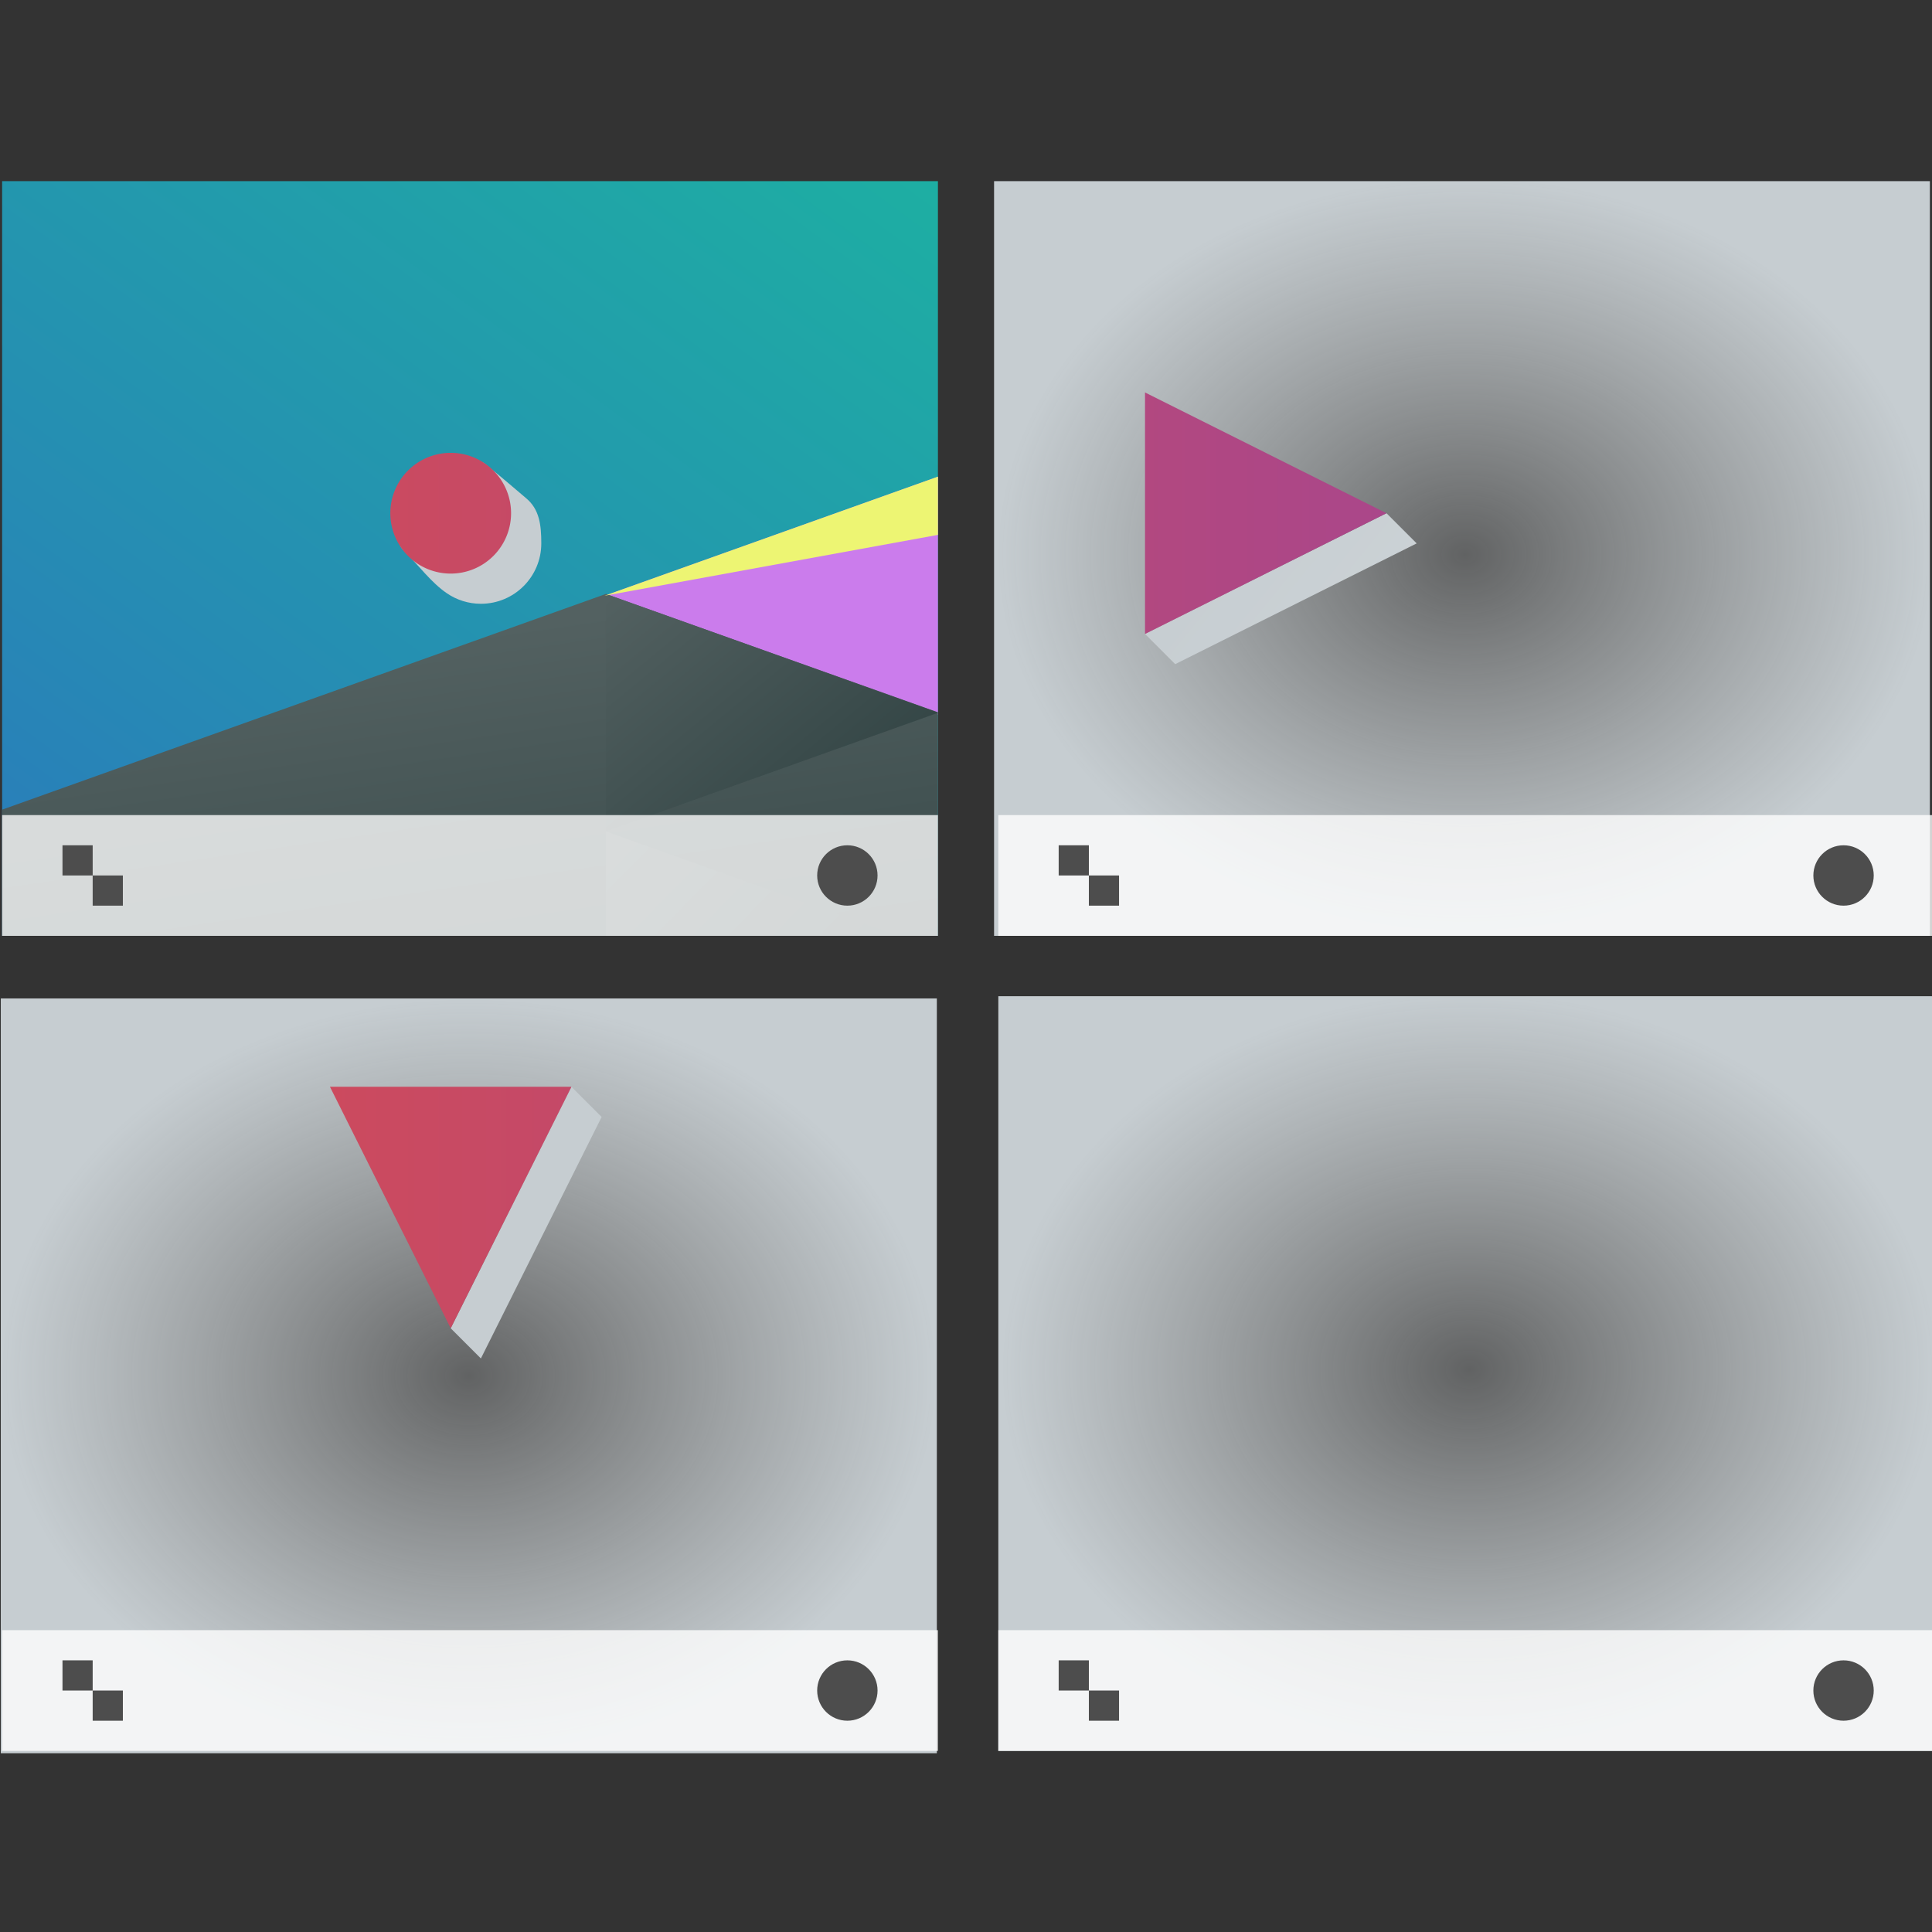 <?xml version="1.0" encoding="UTF-8" standalone="no"?>
<!-- Created with Inkscape (http://www.inkscape.org/) -->

<svg
   xmlns:dc="http://purl.org/dc/elements/1.1/"
   xmlns:cc="http://creativecommons.org/ns#"
   xmlns:rdf="http://www.w3.org/1999/02/22-rdf-syntax-ns#"
   xmlns:svg="http://www.w3.org/2000/svg"
   xmlns="http://www.w3.org/2000/svg"
   xmlns:xlink="http://www.w3.org/1999/xlink"
   xmlns:sodipodi="http://sodipodi.sourceforge.net/DTD/sodipodi-0.dtd"
   xmlns:inkscape="http://www.inkscape.org/namespaces/inkscape"
   width="64"
   height="64"
   viewBox="0 0 64 64"
   id="svg7266"
   version="1.1"
   inkscape:version="0.91 r13725"
   sodipodi:docname="fade-wrong-filename.svg">
  <rect x="0" y="0" width="64" height="64" fill="#333333" stroke="none"/>
  <defs
     id="defs7268">
    <radialGradient
       inkscape:collect="always"
       xlink:href="#linearGradient8715"
       id="radialGradient8667-2-6-7"
       cx="400.571"
       cy="531.798"
       fx="400.571"
       fy="531.798"
       r="16"
       gradientTransform="matrix(0.969,0,0,0.781,397.304,-239.034)"
       gradientUnits="userSpaceOnUse" />
    <linearGradient
       inkscape:collect="always"
       id="linearGradient8715">
      <stop
         style="stop-color:#e0e5e7;stop-opacity:0.267"
         stop-color="#c6cdd1"
         id="stop8717" />
      <stop
         style="stop-color:#c6cdd1;stop-opacity:1"
         offset="1"
         stop-color="#e0e5e7"
         id="stop8719" />
    </linearGradient>
    <radialGradient
       inkscape:collect="always"
       xlink:href="#linearGradient8715"
       id="radialGradient8667-2-5-1"
       cx="400.571"
       cy="531.798"
       fx="400.571"
       fy="531.798"
       r="16"
       gradientTransform="matrix(0.969,0,0,0.781,397.444,-212.034)"
       gradientUnits="userSpaceOnUse" />
    <radialGradient
       inkscape:collect="always"
       xlink:href="#linearGradient8715"
       id="radialGradient8667-2-4"
       cx="400.571"
       cy="531.798"
       fx="400.571"
       fy="531.798"
       r="16"
       gradientTransform="matrix(1,0,0,0.875,0,66.475)"
       gradientUnits="userSpaceOnUse" />
    <linearGradient
       inkscape:collect="always"
       xlink:href="#linearGradient4697"
       id="linearGradient8657-1"
       gradientUnits="userSpaceOnUse"
       gradientTransform="matrix(1.333,0,0,0.825,-512.762,-411.633)"
       x1="418.17"
       y1="503.079"
       x2="384.571"
       y2="531.458" />
    <linearGradient
       id="linearGradient4697"
       inkscape:collect="always">
      <stop
         id="stop6546"
         stop-color="#1abc9c" />
      <stop
         id="stop6548"
         stop-color="#2980b9"
         offset="1" />
    </linearGradient>
    <linearGradient
       inkscape:collect="always"
       xlink:href="#linearGradient4468"
       id="linearGradient8661-0"
       gradientUnits="userSpaceOnUse"
       gradientTransform="matrix(1.333,0,0,0.825,-512.762,-411.633)"
       x1="398.092"
       y1="542.224"
       x2="394.003"
       y2="524.9" />
    <linearGradient
       id="linearGradient4468"
       inkscape:collect="always">
      <stop
         id="stop6558"
         stop-color="#334545" />
      <stop
         id="stop6560"
         stop-color="#536161"
         offset="1" />
    </linearGradient>
    <linearGradient
       inkscape:collect="always"
       xlink:href="#linearGradient4468"
       id="linearGradient25117"
       gradientUnits="userSpaceOnUse"
       gradientTransform="matrix(-1.333,0,0,0.825,1342.953,-286.699)"
       x1="431.571"
       y1="568.798"
       x2="439.571"
       y2="562.798" />
    <linearGradient
       inkscape:collect="always"
       xlink:href="#linearGradient4468"
       id="linearGradient25119"
       gradientUnits="userSpaceOnUse"
       gradientTransform="matrix(-1.333,0,0,0.825,1342.953,-286.699)"
       x1="431.313"
       y1="577.102"
       x2="440.632"
       y2="571.445" />
    <linearGradient
       inkscape:collect="always"
       xlink:href="#linearGradient4303-6"
       id="linearGradient25121"
       gradientUnits="userSpaceOnUse"
       gradientTransform="translate(737.857,158.934)"
       x1="28.473"
       y1="28.836"
       x2="54.737"
       y2="50.229" />
    <linearGradient
       inkscape:collect="always"
       id="linearGradient4303-6">
      <stop
         stop-color="#c6cdd1"
         id="stop12" />
      <stop
         offset="1"
         stop-color="#e0e5e7"
         id="stop14" />
    </linearGradient>
    <linearGradient
       inkscape:collect="always"
       xlink:href="#linearGradient4526"
       id="linearGradient8860-0"
       x1="11"
       y1="28.5"
       x2="46"
       y2="28.5"
       gradientUnits="userSpaceOnUse" />
    <linearGradient
       id="linearGradient4526"
       inkscape:collect="always">
      <stop
         id="stop6552"
         stop-color="#cc4a5e" />
      <stop
         id="stop6554"
         stop-color="#aa478a"
         offset="1" />
    </linearGradient>
  </defs>
  <sodipodi:namedview
     id="base"
     pagecolor="#ffffff"
     bordercolor="#666666"
     borderopacity="1.0"
     inkscape:pageopacity="0.0"
     inkscape:pageshadow="2"
     inkscape:zoom="3.959798"
     inkscape:cx="31.367158"
     inkscape:cy="4.0866976"
     inkscape:document-units="px"
     inkscape:current-layer="layer1"
     showgrid="true"
     units="px"
     inkscape:window-width="956"
     inkscape:window-height="1013"
     inkscape:window-x="0"
     inkscape:window-y="0"
     inkscape:window-maximized="0">
    <inkscape:grid
       type="xygrid"
       id="grid7814" />
  </sodipodi:namedview>
  <g
     inkscape:label="Ebene 1"
     inkscape:groupmode="layer"
     id="layer1"
     transform="translate(0,-988.362)">
    <g
       id="g9029-9"
       transform="translate(-736.927,830.429)">
      <rect
         y="163.934"
         x="769.857"
         height="25"
         width="31"
         rx="0"
         id="rect6560-2-5-3-0-4-8-0-6-8-0"
         style="fill:url(#radialGradient8667-2-6-7);fill-opacity:1" />
      <rect
         y="190.934"
         x="769.998"
         height="25"
         width="31"
         rx="0"
         id="rect6560-2-5-3-0-4-8-0-6-2-0"
         style="fill:url(#radialGradient8667-2-5-1);fill-opacity:1" />
      <g
         inkscape:label="Capa 1"
         transform="matrix(0.969,0,0,0.893,364.304,-271.386)"
         id="g6558-6-2-2-5-7-2-8-71-8">
        <rect
           y="517.798"
           x="384.571"
           height="28"
           width="32"
           rx="0"
           id="rect6560-2-5-3-0-4-8-0-6-0"
           style="fill:url(#radialGradient8667-2-4);fill-opacity:1" />
      </g>
      <g
         transform="translate(0.14,-1.4932499e-7)"
         id="g12284-52-7-3-9">
        <path
           inkscape:connector-curvature="0"
           id="path6573-4-8-6-3-7-3-2-0-0"
           transform="translate(736.857,157.934)"
           d="M 0,6 0,31 31,31 31,6 0,6 Z"
           style="fill:url(#linearGradient8657-1)" />
        <path
           inkscape:connector-curvature="0"
           style="fill:#cb7cec;stroke-width:2;stroke-linecap:round"
           d="M 31,15.789 19.955,19.734 31,23.68 31,15.789 Z"
           transform="translate(736.857,157.934)"
           id="path6575-0-3-6-4-8-6-8-4-8" />
        <path
           inkscape:connector-curvature="0"
           style="fill:url(#linearGradient8661-0);stroke-width:2;stroke-linecap:round"
           d="M 20,19.674 0,26.82 0,31 31,31 31,23.594 20,19.674 Z"
           transform="translate(736.857,157.934)"
           id="path6577-2-5-7-4-2-3-3-8-3" />
        <path
           id="path6579-2-2-7-7-2-8-8-3-1"
           inkscape:transform-center-x="-5.5056915"
           d="m 767.868,181.542 -11.011,-3.934 0,7.867 z"
           inkscape:connector-curvature="0"
           style="fill:url(#linearGradient25117);stroke-width:2;stroke-linecap:round" />
        <path
           id="path6585-1-2-7-3-7-8-0-4-2"
           inkscape:connector-curvature="0"
           d="m 756.857,185.476 0,3.458 9.679,0 -9.679,-3.458 z"
           style="fill:url(#linearGradient25119);stroke-width:2;stroke-linecap:round" />
        <path
           inkscape:connector-curvature="0"
           style="fill:#edf573;stroke-width:2;stroke-linecap:round"
           d="M 31,15.789 19.955,19.734 31,17.717 31,15.789 Z"
           transform="translate(736.857,157.934)"
           id="path6589-5-6-0-2-7-0-5-6-8" />
      </g>
      <g
         transform="translate(0.14,-1.4932499e-7)"
         id="g12279-3-0-0-8">
        <path
           style="fill:#ffffff;fill-opacity:0.784"
           d="m 0,27 0,4 31,0 0,-4 z"
           transform="translate(736.857,157.934)"
           id="rect6599-4-0-2-0-5-2-7-1-4"
           inkscape:connector-curvature="0"
           sodipodi:nodetypes="ccccc" />
        <path
           id="path6603-2-5-4-1-9-6-0-9-3"
           inkscape:connector-curvature="0"
           d="m 738.857,185.934 0,1 1,0 0,-1 -1,0 z m 1,1 0,1 1,0 0,-1 -1,0 z"
           style="fill:#4d4d4d" />
        <circle
           id="circle6601-6-4-1-0-9-2-1-0-2-7"
           cx="764.857"
           cy="186.934"
           r="1"
           style="fill:#4d4d4d" />
      </g>
      <g
         transform="translate(33.14,-1.4932499e-7)"
         id="g12279-5-5-1-3-3">
        <path
           style="fill:#ffffff;fill-opacity:0.784"
           d="m 0,27 0,4 31,0 0,-4 z"
           transform="translate(736.857,157.934)"
           id="rect6599-4-0-2-0-5-8-3-1-2-2"
           inkscape:connector-curvature="0"
           sodipodi:nodetypes="ccccc" />
        <path
           id="path6603-2-5-4-1-9-4-08-7-6-4"
           inkscape:connector-curvature="0"
           d="m 738.857,185.934 0,1 1,0 0,-1 -1,0 z m 1,1 0,1 1,0 0,-1 -1,0 z"
           style="fill:#4d4d4d" />
        <circle
           id="circle6601-6-4-1-0-9-2-6-8-7-1-8"
           cx="764.857"
           cy="186.934"
           r="1"
           style="fill:#4d4d4d" />
      </g>
      <g
         transform="translate(0.14,27)"
         id="g12279-9-4-1-0-8">
        <path
           style="fill:#ffffff;fill-opacity:0.784"
           d="m 0,27 0,4 31,0 0,-4 z"
           transform="translate(736.857,157.934)"
           id="rect6599-4-0-2-0-5-4-4-0-7-8"
           inkscape:connector-curvature="0"
           sodipodi:nodetypes="ccccc" />
        <path
           id="path6603-2-5-4-1-9-2-4-1-0-8"
           inkscape:connector-curvature="0"
           d="m 738.857,185.934 0,1 1,0 0,-1 -1,0 z m 1,1 0,1 1,0 0,-1 -1,0 z"
           style="fill:#4d4d4d" />
        <circle
           id="circle6601-6-4-1-0-9-2-4-0-4-8-8"
           cx="764.857"
           cy="186.934"
           r="1"
           style="fill:#4d4d4d" />
      </g>
      <g
         transform="translate(33.14,27)"
         id="g12279-5-3-1-0-3-1">
        <path
           style="fill:#ffffff;fill-opacity:0.784"
           d="m 0,27 0,4 31,0 0,-4 z"
           transform="translate(736.857,157.934)"
           id="rect6599-4-0-2-0-5-8-6-8-1-1-9"
           inkscape:connector-curvature="0"
           sodipodi:nodetypes="ccccc" />
        <path
           id="path6603-2-5-4-1-9-4-0-3-2-5-4"
           inkscape:connector-curvature="0"
           d="m 738.857,185.934 0,1 1,0 0,-1 -1,0 z m 1,1 0,1 1,0 0,-1 -1,0 z"
           style="fill:#4d4d4d" />
        <circle
           id="circle6601-6-4-1-0-9-2-6-9-0-2-5-8"
           cx="764.857"
           cy="186.934"
           r="1"
           style="fill:#4d4d4d" />
      </g>
      <path
         sodipodi:nodetypes="cccccsssssssccccc"
         id="path8779-7-2-2-8"
         d="m 774.857,178.934 1,1 8,-4 -1,-1 z M 752.996,173.3 c -0.863,-0.69 -3.497,2.074 -2.713,2.851 0.515,0.51 0.922,1.078 1.452,1.438 0.32,0.217 0.707,0.345 1.123,0.345 1.105,0 2,-0.895 2,-2 0,-0.619 -0.063,-1.132 -0.505,-1.499 -0.346,-0.288 -0.713,-0.619 -1.357,-1.134 z m 2.861,20.634 -4,8 1,1 4,-8 z"
         style="fill:url(#linearGradient25121);fill-opacity:1;stroke:none;stroke-width:2;stroke-miterlimit:4;stroke-dasharray:none;stroke-opacity:1"
         inkscape:connector-curvature="0" />
      <path
         id="path8779-3"
         transform="translate(736.857,157.934)"
         d="m 38,13 0,8 8,-4 -8,-4 z m -23,2 a 2,2 0 0 0 -2,2 2,2 0 0 0 2,2 2,2 0 0 0 2,-2 2,2 0 0 0 -2,-2 z m -4,21 4,8 4,-8 -8,0 z"
         style="fill:url(#linearGradient8860-0);fill-opacity:1;stroke:none;stroke-width:2;stroke-miterlimit:4;stroke-dasharray:none;stroke-opacity:1"
         inkscape:connector-curvature="0" />
    </g>
  </g>
</svg>
